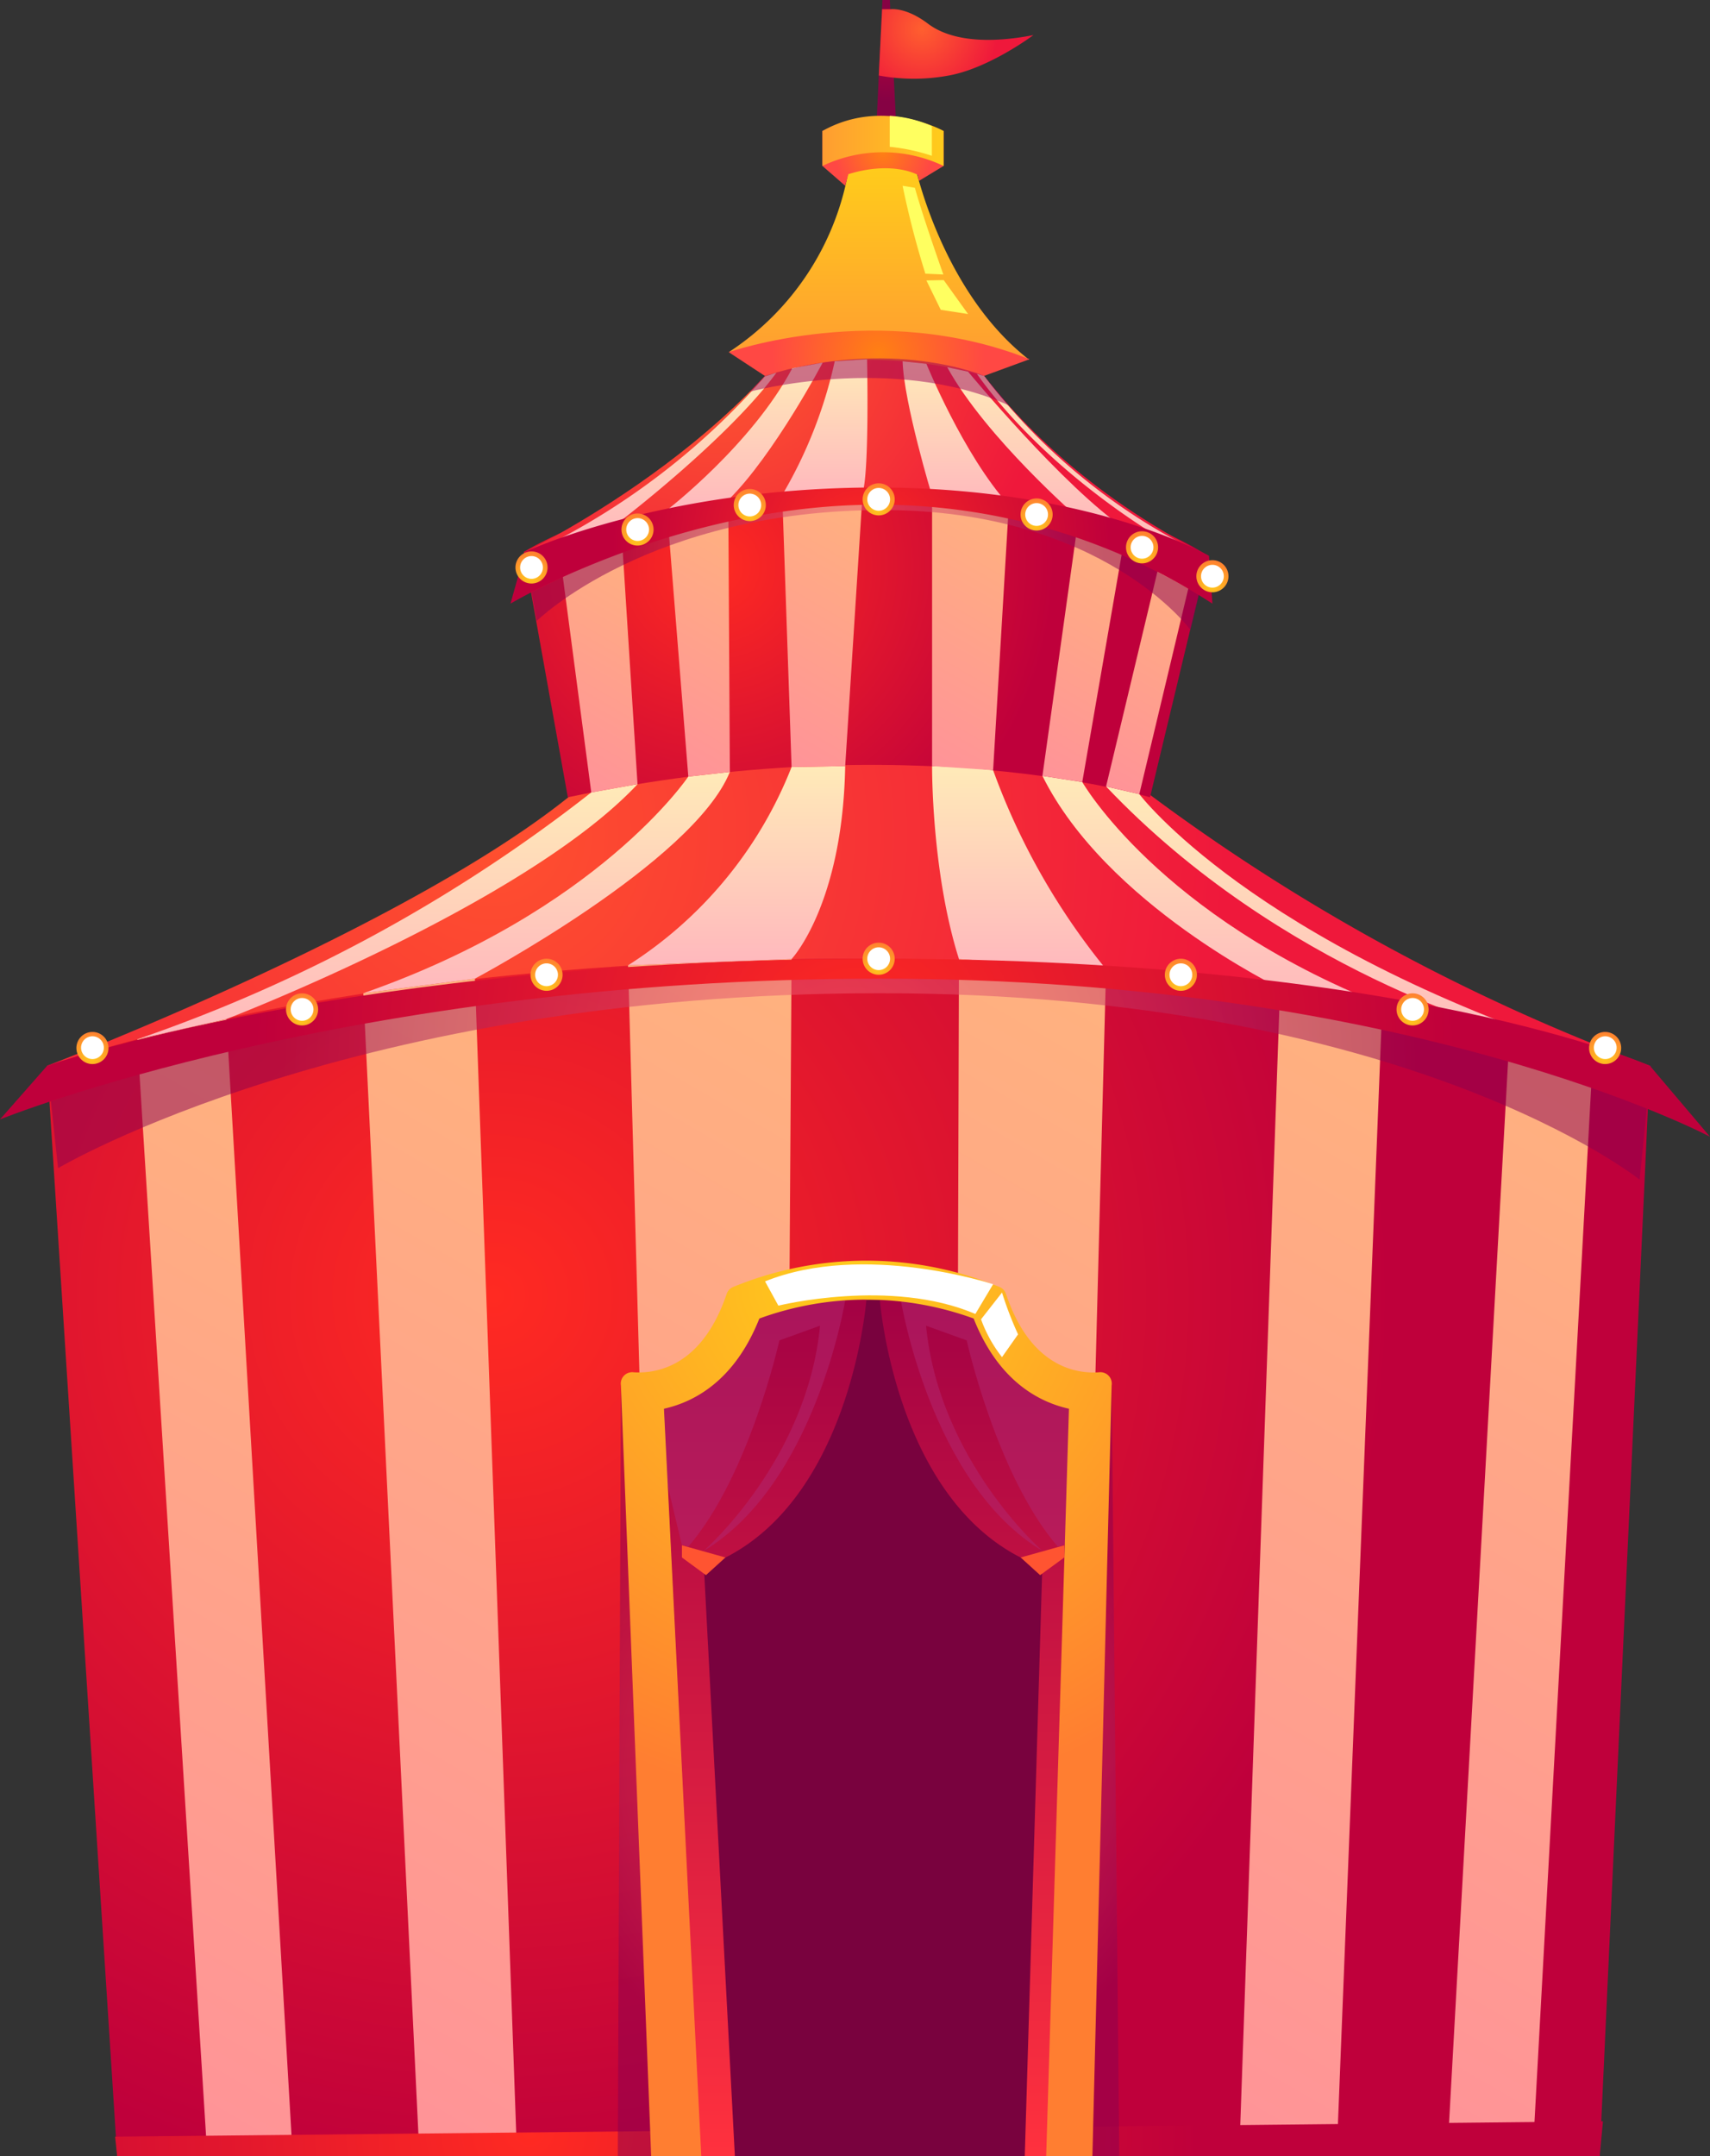 <svg xmlns="http://www.w3.org/2000/svg" xmlns:xlink="http://www.w3.org/1999/xlink" viewBox="0 0 150.18 189.31"><rect x="0" y="0" width="150.18" height="189.31" fill="#333333" stroke="none"/><defs><style>.cls-1{isolation:isolate;}.cls-2{fill:url(#Áåçûìÿííûé_ãðàäèåíò_81);}.cls-10,.cls-11,.cls-12,.cls-13,.cls-14,.cls-15,.cls-16,.cls-17,.cls-18,.cls-19,.cls-20,.cls-21,.cls-3,.cls-32,.cls-33,.cls-34,.cls-35,.cls-36,.cls-37,.cls-4,.cls-41,.cls-42,.cls-44,.cls-46,.cls-5,.cls-50,.cls-51,.cls-52,.cls-53,.cls-54,.cls-55,.cls-56,.cls-57,.cls-6,.cls-9{fill-rule:evenodd;}.cls-3{fill:url(#Áåçûìÿííûé_ãðàäèåíò_16);}.cls-4{fill:url(#Áåçûìÿííûé_ãðàäèåíò_7);}.cls-5{fill:url(#Áåçûìÿííûé_ãðàäèåíò_7-2);}.cls-6{fill:url(#Áåçûìÿííûé_ãðàäèåíò_20);}.cls-7{fill:url(#Áåçûìÿííûé_ãðàäèåíò_55);}.cls-8{fill:url(#Áåçûìÿííûé_ãðàäèåíò_33);}.cls-9{fill:url(#Áåçûìÿííûé_ãðàäèåíò_60);}.cls-10{fill:url(#Áåçûìÿííûé_ãðàäèåíò_60-2);}.cls-11{fill:url(#Áåçûìÿííûé_ãðàäèåíò_60-3);}.cls-12{fill:url(#Áåçûìÿííûé_ãðàäèåíò_60-4);}.cls-13{fill:url(#Áåçûìÿííûé_ãðàäèåíò_60-5);}.cls-14{fill:url(#Áåçûìÿííûé_ãðàäèåíò_60-6);}.cls-15{fill:url(#Áåçûìÿííûé_ãðàäèåíò_43);}.cls-16{fill:url(#Áåçûìÿííûé_ãðàäèåíò_43-2);}.cls-17{fill:url(#Áåçûìÿííûé_ãðàäèåíò_43-3);}.cls-18{fill:url(#Áåçûìÿííûé_ãðàäèåíò_43-4);}.cls-19{fill:url(#Áåçûìÿííûé_ãðàäèåíò_43-5);}.cls-20{fill:url(#Áåçûìÿííûé_ãðàäèåíò_43-6);}.cls-21{fill:url(#Áåçûìÿííûé_ãðàäèåíò_7-3);}.cls-22,.cls-38,.cls-43,.cls-57,.cls-58{opacity:0.5;mix-blend-mode:multiply;}.cls-22{fill:url(#Áåçûìÿííûé_ãðàäèåíò_91);}.cls-23{fill:url(#Áåçûìÿííûé_ãðàäèåíò_7-4);}.cls-24{fill:url(#Áåçûìÿííûé_ãðàäèåíò_40);}.cls-25,.cls-46{fill:#fff;}.cls-26{fill:url(#Áåçûìÿííûé_ãðàäèåíò_40-2);}.cls-27{fill:url(#Áåçûìÿííûé_ãðàäèåíò_40-3);}.cls-28{fill:url(#Áåçûìÿííûé_ãðàäèåíò_40-4);}.cls-29{fill:url(#Áåçûìÿííûé_ãðàäèåíò_40-5);}.cls-30{fill:url(#Áåçûìÿííûé_ãðàäèåíò_40-6);}.cls-31{fill:url(#Áåçûìÿííûé_ãðàäèåíò_40-7);}.cls-32{fill:url(#Áåçûìÿííûé_ãðàäèåíò_60-7);}.cls-33{fill:url(#Áåçûìÿííûé_ãðàäèåíò_60-8);}.cls-34{fill:url(#Áåçûìÿííûé_ãðàäèåíò_60-9);}.cls-35{fill:url(#Áåçûìÿííûé_ãðàäèåíò_60-10);}.cls-36{fill:url(#Áåçûìÿííûé_ãðàäèåíò_60-11);}.cls-37{fill:url(#Áåçûìÿííûé_ãðàäèåíò_60-12);}.cls-38{fill:url(#Áåçûìÿííûé_ãðàäèåíò_91-2);}.cls-39{fill:url(#Áåçûìÿííûé_ãðàäèåíò_40-8);}.cls-40{fill:#79023e;}.cls-41{fill:url(#Áåçûìÿííûé_ãðàäèåíò_82);}.cls-42{fill:#ff5431;}.cls-43{fill:#b32972;}.cls-44{fill:url(#Áåçûìÿííûé_ãðàäèåíò_82-2);}.cls-45{fill:url(#Áåçûìÿííûé_ãðàäèåíò_40-9);}.cls-46{mix-blend-mode:soft-light;}.cls-47{fill:url(#Áåçûìÿííûé_ãðàäèåíò_33-2);}.cls-48{fill:url(#Áåçûìÿííûé_ãðàäèåíò_55-2);}.cls-49{fill:#ffff60;}.cls-50{fill:url(#Áåçûìÿííûé_ãðàäèåíò_20-2);}.cls-51{fill:url(#Áåçûìÿííûé_ãðàäèåíò_43-7);}.cls-52{fill:url(#Áåçûìÿííûé_ãðàäèåíò_43-8);}.cls-53{fill:url(#Áåçûìÿííûé_ãðàäèåíò_43-9);}.cls-54{fill:url(#Áåçûìÿííûé_ãðàäèåíò_43-10);}.cls-55{fill:url(#Áåçûìÿííûé_ãðàäèåíò_43-11);}.cls-56{fill:url(#Áåçûìÿííûé_ãðàäèåíò_43-12);}.cls-57{fill:#9d0056;}.cls-58{fill:url(#Áåçûìÿííûé_ãðàäèåíò_91-3);}.cls-59{fill:url(#Áåçûìÿííûé_ãðàäèåíò_7-5);}.cls-60{fill:url(#Áåçûìÿííûé_ãðàäèåíò_40-10);}.cls-61{fill:url(#Áåçûìÿííûé_ãðàäèåíò_40-11);}.cls-62{fill:url(#Áåçûìÿííûé_ãðàäèåíò_40-12);}.cls-63{fill:url(#Áåçûìÿííûé_ãðàäèåíò_40-13);}.cls-64{fill:url(#Áåçûìÿííûé_ãðàäèåíò_40-14);}.cls-65{fill:url(#Áåçûìÿííûé_ãðàäèåíò_40-15);}.cls-66{fill:url(#Áåçûìÿííûé_ãðàäèåíò_40-16);}</style><radialGradient id="Áåçûìÿííûé_ãðàäèåíò_81" cx="77.84" cy="5.2" r="3.73" gradientUnits="userSpaceOnUse"><stop offset="0" stop-color="#a4023e"/><stop offset="0.99" stop-color="#860244"/></radialGradient><radialGradient id="Áåçûìÿííûé_ãðàäèåíò_16" cx="43.34" cy="73.23" r="65.22" gradientUnits="userSpaceOnUse"><stop offset="0" stop-color="#ff502f"/><stop offset="0.99" stop-color="#ef183b"/></radialGradient><radialGradient id="Áåçûìÿííûé_ãðàäèåíò_7" cx="43.34" cy="113.77" r="79.7" gradientUnits="userSpaceOnUse"><stop offset="0" stop-color="#ff2a22"/><stop offset="0.99" stop-color="#bf003b"/></radialGradient><radialGradient id="Áåçûìÿííûé_ãðàäèåíò_7-2" cx="62.78" cy="49.7" r="30.13" xlink:href="#Áåçûìÿííûé_ãðàäèåíò_7"/><radialGradient id="Áåçûìÿííûé_ãðàäèåíò_20" cx="62.84" cy="28.66" r="30.1" gradientUnits="userSpaceOnUse"><stop offset="0" stop-color="#ff5f2f"/><stop offset="0.99" stop-color="#ef183b"/></radialGradient><linearGradient id="Áåçûìÿííûé_ãðàäèåíò_55" x1="77.17" y1="31.54" x2="77.17" y2="14.57" gradientUnits="userSpaceOnUse"><stop offset="0" stop-color="#ff9d31"/><stop offset="1" stop-color="#ffcc1b"/></linearGradient><radialGradient id="Áåçûìÿííûé_ãðàäèåíò_33" cx="77.17" cy="31.02" r="9.45" gradientUnits="userSpaceOnUse"><stop offset="0" stop-color="#ff8013"/><stop offset="0.99" stop-color="#ff4844"/></radialGradient><linearGradient id="Áåçûìÿííûé_ãðàäèåíò_60" x1="-2.51" y1="177.34" x2="41.13" y2="101.74" gradientUnits="userSpaceOnUse"><stop offset="0" stop-color="#ff9398"/><stop offset="1" stop-color="#ffb27e"/></linearGradient><linearGradient id="Áåçûìÿííûé_ãðàäèåíò_60-2" x1="110.6" y1="179.78" x2="155.68" y2="101.7" xlink:href="#Áåçûìÿííûé_ãðàäèåíò_60"/><linearGradient id="Áåçûìÿííûé_ãðàäèåíò_60-3" x1="16.1" y1="177.33" x2="62.08" y2="97.68" xlink:href="#Áåçûìÿííûé_ãðàäèåíò_60"/><linearGradient id="Áåçûìÿííûé_ãðàäèåíò_60-4" x1="91.19" y1="179.12" x2="138.11" y2="97.85" xlink:href="#Áåçûìÿííûé_ãðàäèåíò_60"/><linearGradient id="Áåçûìÿííûé_ãðàäèåíò_60-5" x1="38.38" y1="177.94" x2="86.76" y2="94.15" xlink:href="#Áåçûìÿííûé_ãðàäèåíò_60"/><linearGradient id="Áåçûìÿííûé_ãðàäèåíò_60-6" x1="65.2" y1="178.51" x2="113.64" y2="94.61" xlink:href="#Áåçûìÿííûé_ãðàäèåíò_60"/><linearGradient id="Áåçûìÿííûé_ãðàäèåíò_43" x1="89.5" y1="85.09" x2="89.5" y2="67.26" gradientUnits="userSpaceOnUse"><stop offset="0" stop-color="#ffb8bd"/><stop offset="1" stop-color="#ffeab8"/></linearGradient><linearGradient id="Áåçûìÿííûé_ãðàäèåíò_43-2" x1="106.48" y1="88.21" x2="106.48" y2="68.12" xlink:href="#Áåçûìÿííûé_ãðàäèåíò_43"/><linearGradient id="Áåçûìÿííûé_ãðàäèåíò_43-3" x1="118.52" y1="92.59" x2="118.52" y2="69.05" xlink:href="#Áåçûìÿííûé_ãðàäèåíò_43"/><linearGradient id="Áåçûìÿííûé_ãðàäèåíò_43-4" x1="64.7" y1="84.75" x2="64.7" y2="67.26" xlink:href="#Áåçûìÿííûé_ãðàäèåíò_43"/><linearGradient id="Áåçûìÿííûé_ãðàäèåíò_43-5" x1="48" y1="87.2" x2="48" y2="67.77" xlink:href="#Áåçûìÿííûé_ãðàäèåíò_43"/><linearGradient id="Áåçûìÿííûé_ãðàäèåíò_43-6" x1="34.03" y1="91.24" x2="34.03" y2="68.84" xlink:href="#Áåçûìÿííûé_ãðàäèåíò_43"/><radialGradient id="Áåçûìÿííûé_ãðàäèåíò_7-3" cx="46.5" cy="187.1" r="59.38" xlink:href="#Áåçûìÿííûé_ãðàäèåíò_7"/><radialGradient id="Áåçûìÿííûé_ãðàäèåíò_91" cx="74.69" cy="94.34" r="50.08" gradientUnits="userSpaceOnUse"><stop offset="0" stop-color="#ff6d77"/><stop offset="1" stop-color="#890050"/></radialGradient><radialGradient id="Áåçûìÿííûé_ãðàäèåíò_7-4" cx="75.09" cy="91.98" r="53.38" xlink:href="#Áåçûìÿííûé_ãðàäèåíò_7"/><radialGradient id="Áåçûìÿííûé_ãðàäèåíò_40" cx="77.09" cy="84.97" r="2.23" gradientUnits="userSpaceOnUse"><stop offset="0" stop-color="#ffcc1b"/><stop offset="1" stop-color="#ff7e31"/></radialGradient><radialGradient id="Áåçûìÿííûé_ãðàäèåíò_40-2" cx="103.63" cy="86.38" r="2.23" xlink:href="#Áåçûìÿííûé_ãðàäèåíò_40"/><radialGradient id="Áåçûìÿííûé_ãðàäèåíò_40-3" cx="47.93" cy="86.38" r="2.23" xlink:href="#Áåçûìÿííûé_ãðàäèåíò_40"/><radialGradient id="Áåçûìÿííûé_ãðàäèåíò_40-4" cx="123.98" cy="89.42" r="2.23" xlink:href="#Áåçûìÿííûé_ãðàäèåíò_40"/><radialGradient id="Áåçûìÿííûé_ãðàäèåíò_40-5" cx="26.46" cy="89.42" r="2.23" xlink:href="#Áåçûìÿííûé_ãðàäèåíò_40"/><radialGradient id="Áåçûìÿííûé_ãðàäèåíò_40-6" cx="140.9" cy="92.78" r="2.23" xlink:href="#Áåçûìÿííûé_ãðàäèåíò_40"/><radialGradient id="Áåçûìÿííûé_ãðàäèåíò_40-7" cx="8.04" cy="92.78" r="2.23" xlink:href="#Áåçûìÿííûé_ãðàäèåíò_40"/><linearGradient id="Áåçûìÿííûé_ãðàäèåíò_60-7" x1="47.39" y1="66.96" x2="58.37" y2="47.94" xlink:href="#Áåçûìÿííûé_ãðàäèåíò_60"/><linearGradient id="Áåçûìÿííûé_ãðàäèåíò_60-8" x1="65.79" y1="65.19" x2="77.78" y2="44.42" xlink:href="#Áåçûìÿííûé_ãðàäèåíò_60"/><linearGradient id="Áåçûìÿííûé_ãðàäèåíò_60-9" x1="55.96" y1="65.59" x2="67.37" y2="45.83" xlink:href="#Áåçûìÿííûé_ãðàäèåíò_60"/><linearGradient id="Áåçûìÿííûé_ãðàäèåíò_60-10" x1="78.82" y1="65.5" x2="90.42" y2="45.4" xlink:href="#Áåçûìÿííûé_ãðàäèåíò_60"/><linearGradient id="Áåçûìÿííûé_ãðàäèåíò_60-11" x1="89.27" y1="66.8" x2="100.47" y2="47.4" xlink:href="#Áåçûìÿííûé_ãðàäèåíò_60"/><linearGradient id="Áåçûìÿííûé_ãðàäèåíò_60-12" x1="95.64" y1="68.19" x2="106.58" y2="49.24" xlink:href="#Áåçûìÿííûé_ãðàäèåíò_60"/><radialGradient id="Áåçûìÿííûé_ãðàäèåíò_91-2" cx="76.28" cy="155.46" r="28.55" xlink:href="#Áåçûìÿííûé_ãðàäèåíò_91"/><radialGradient id="Áåçûìÿííûé_ãðàäèåíò_40-8" cx="77.02" cy="119.36" r="53.5" xlink:href="#Áåçûìÿííûé_ãðàäèåíò_40"/><linearGradient id="Áåçûìÿííûé_ãðàäèåíò_82" x1="67.19" y1="189.31" x2="67.19" y2="114.01" gradientUnits="userSpaceOnUse"><stop offset="0" stop-color="#ff313e"/><stop offset="0.99" stop-color="#a40244"/></linearGradient><linearGradient id="Áåçûìÿííûé_ãðàäèåíò_82-2" x1="192.77" y1="189.31" x2="192.77" y2="114.01" gradientTransform="matrix(-1, 0, 0, 1, 278.93, 0)" xlink:href="#Áåçûìÿííûé_ãðàäèåíò_82"/><radialGradient id="Áåçûìÿííûé_ãðàäèåíò_40-9" cx="74.22" cy="112.02" r="46.4" xlink:href="#Áåçûìÿííûé_ãðàäèåíò_40"/><radialGradient id="Áåçûìÿííûé_ãðàäèåíò_33-2" cx="77.55" cy="13.32" r="4.32" xlink:href="#Áåçûìÿííûé_ãðàäèåíò_33"/><linearGradient id="Áåçûìÿííûé_ãðàäèåíò_55-2" x1="72.23" y1="12.37" x2="82.87" y2="12.37" xlink:href="#Áåçûìÿííûé_ãðàäèåíò_55"/><radialGradient id="Áåçûìÿííûé_ãðàäèåíò_20-2" cx="80.97" cy="2.53" r="6.76" xlink:href="#Áåçûìÿííûé_ãðàäèåíò_20"/><linearGradient id="Áåçûìÿííûé_ãðàäèåíò_43-7" x1="65.4" y1="44.78" x2="65.4" y2="31.84" xlink:href="#Áåçûìÿííûé_ãðàäèåíò_43"/><linearGradient id="Áåçûìÿííûé_ãðàäèåíò_43-8" x1="58.59" y1="47.39" x2="58.59" y2="32.69" xlink:href="#Áåçûìÿííûé_ãðàäèåíò_43"/><linearGradient id="Áåçûìÿííûé_ãðàäèåíò_43-9" x1="72.44" y1="43.45" x2="72.44" y2="31.54" xlink:href="#Áåçûìÿííûé_ãðàäèåíò_43"/><linearGradient id="Áåçûìÿííûé_ãðàäèåíò_43-10" x1="83.93" y1="44.34" x2="83.93" y2="31.72" xlink:href="#Áåçûìÿííûé_ãðàäèåíò_43"/><linearGradient id="Áåçûìÿííûé_ãðàäèåíò_43-11" x1="91.04" y1="46.49" x2="91.04" y2="32.24" xlink:href="#Áåçûìÿííûé_ãðàäèåíò_43"/><linearGradient id="Áåçûìÿííûé_ãðàäèåíò_43-12" x1="95.46" y1="48.41" x2="95.46" y2="32.82" xlink:href="#Áåçûìÿííûé_ãðàäèåíò_43"/><radialGradient id="Áåçûìÿííûé_ãðàäèåíò_91-3" cx="75.98" cy="49.38" r="21.14" xlink:href="#Áåçûìÿííûé_ãðàäèåíò_91"/><radialGradient id="Áåçûìÿííûé_ãðàäèåíò_7-5" cx="75.65" cy="47.95" r="22.09" xlink:href="#Áåçûìÿííûé_ãðàäèåíò_7"/><radialGradient id="Áåçûìÿííûé_ãðàäèåíò_40-10" cx="77.09" cy="44.63" r="2.23" xlink:href="#Áåçûìÿííûé_ãðàäèåíò_40"/><radialGradient id="Áåçûìÿííûé_ãðàäèåíò_40-11" cx="90.96" cy="45.96" r="2.23" xlink:href="#Áåçûìÿííûé_ãðàäèåíò_40"/><radialGradient id="Áåçûìÿííûé_ãðàäèåíò_40-12" cx="100.22" cy="48.85" r="2.23" xlink:href="#Áåçûìÿííûé_ãðàäèåíò_40"/><radialGradient id="Áåçûìÿííûé_ãðàäèåíò_40-13" cx="106.4" cy="51.39" r="2.23" xlink:href="#Áåçûìÿííûé_ãðàäèåíò_40"/><radialGradient id="Áåçûìÿííûé_ãðàäèåíò_40-14" cx="65.77" cy="45.14" r="2.23" xlink:href="#Áåçûìÿííûé_ãðàäèåíò_40"/><radialGradient id="Áåçûìÿííûé_ãðàäèåíò_40-15" cx="55.92" cy="47.29" r="2.23" xlink:href="#Áåçûìÿííûé_ãðàäèåíò_40"/><radialGradient id="Áåçûìÿííûé_ãðàäèåíò_40-16" cx="46.6" cy="50.62" r="2.23" xlink:href="#Áåçûìÿííûé_ãðàäèåíò_40"/></defs><g class="cls-1"><g id="Capa_2" data-name="Capa 2"><g id="circus"><polygon class="cls-2" points="77 10.41 77.5 0 78.15 0 78.68 10.41 77 10.41"/><path class="cls-3" d="M4.14,93.57s34.17-13,47.78-25.27c0,0,19.24-6.85,47.12,0A174.73,174.73,0,0,0,144.9,93.57Z"/><path class="cls-4" d="M10.29,189.31,4.14,93.57c36.4-12,100.72-13.06,140.76,0l-4.41,95.74Z"/><path class="cls-5" d="M49.87,70,46,48.46s10.6-6.72,28.7-6.71c21.78,0,31.38,7.07,31.38,7.07L101,70S80,63.59,49.87,70Z"/><path class="cls-6" d="M46.11,48.46s23.13-11.14,28.8-27.7h4.75s4.57,17,26.52,28.06C106.18,48.82,76.15,36.54,46.11,48.46Z"/><path class="cls-7" d="M64,30.92A24,24,0,0,0,74.59,14.57h5.78s2.34,11.05,10,17C90.38,31.54,74,28.85,64,30.92Z"/><path class="cls-8" d="M67.17,33,64,30.92s13.21-4.64,26.42.62L86.43,33S76.46,29.82,67.17,33Z"/><polygon class="cls-9" points="18.21 189.31 12.06 91.24 19.88 89.47 25.71 189.31 18.21 189.31"/><polygon class="cls-10" points="127.1 189.31 132.59 90.6 139.9 92.59 134.6 189.31 127.1 189.31"/><polygon class="cls-11" points="36.84 189.31 31.91 87.2 41.71 85.92 45.41 189.31 36.84 189.31"/><polygon class="cls-12" points="108.83 189.31 112.42 86.76 121.4 88.21 117.39 189.31 108.83 189.31"/><polygon class="cls-13" points="58.07 189.31 55.16 84.75 69.52 84.2 68.84 189.31 58.07 189.31"/><polygon class="cls-14" points="83.9 189.31 84.22 84.2 97.14 85.09 94.4 189.31 83.9 189.31"/><path class="cls-15" d="M97.14,85.09a59.83,59.83,0,0,1-9.92-17.47s-2-.26-5.36-.36c0,0-.07,9.27,2.36,16.94Z"/><path class="cls-16" d="M112.43,86.76S97.14,79.41,91.55,68.12l3.5.54s6.7,11.74,26.35,19.55Z"/><path class="cls-17" d="M132.59,90.6s-20-5.25-35.45-21.55l2.92.67s9.86,13.09,39.84,22.87Z"/><path class="cls-18" d="M69.52,84.2S74,79.47,74.23,67.26l-4.71.08A36.38,36.38,0,0,1,55.16,84.75Z"/><path class="cls-19" d="M41.71,85.92S60.89,75.72,64.1,67.77l-3.65.41S52.54,80,31.91,87.2Z"/><path class="cls-20" d="M19.88,89.47S46.11,79.41,56,68.84l-4.07.73A136.24,136.24,0,0,1,12.06,91.24Z"/><polygon class="cls-21" points="140.49 189.31 140.78 186.24 10.11 187.59 10.29 189.31 140.49 189.31"/><path class="cls-22" d="M4.47,96.68l.63,5.88S30.91,87.2,77.27,87.2,144,103.57,144,103.57l1-10S72,72.58,4.47,96.68Z"/><path class="cls-23" d="M4.14,93.57,0,98.28S30.47,85.92,77.27,85.92,150.18,99.8,150.18,99.8l-5.28-6.23s-21.06-9.4-67.63-9.4S4.14,93.57,4.14,93.57Z"/><path class="cls-24" d="M78.58,84.17a1.41,1.41,0,1,1-1.41-1.41A1.41,1.41,0,0,1,78.58,84.17Z"/><path class="cls-25" d="M78.17,84.17a1,1,0,1,1-1-1A1,1,0,0,1,78.17,84.17Z"/><circle class="cls-26" cx="103.71" cy="85.58" r="1.41"/><circle class="cls-25" cx="103.71" cy="85.58" r="1"/><path class="cls-27" d="M49.41,85.58A1.41,1.41,0,1,1,48,84.17,1.41,1.41,0,0,1,49.41,85.58Z"/><path class="cls-25" d="M49,85.58a1,1,0,1,1-1-1A1,1,0,0,1,49,85.58Z"/><path class="cls-28" d="M125.47,88.62a1.41,1.41,0,1,1-1.41-1.41A1.41,1.41,0,0,1,125.47,88.62Z"/><circle class="cls-25" cx="124.06" cy="88.62" r="1"/><path class="cls-29" d="M27.94,88.62a1.41,1.41,0,1,1-1.41-1.41A1.41,1.41,0,0,1,27.94,88.62Z"/><circle class="cls-25" cx="26.53" cy="88.62" r="1"/><path class="cls-30" d="M142.38,92a1.41,1.41,0,1,1-1.4-1.4A1.41,1.41,0,0,1,142.38,92Z"/><circle class="cls-25" cx="140.98" cy="91.98" r="1"/><path class="cls-31" d="M9.53,92a1.41,1.41,0,1,1-1.41-1.4A1.41,1.41,0,0,1,9.53,92Z"/><circle class="cls-25" cx="8.12" cy="91.98" r="1"/><polygon class="cls-32" points="51.93 69.58 49 47.38 54.52 45.72 55.99 68.84 51.93 69.58"/><polygon class="cls-33" points="69.52 67.34 68.7 43.45 75.76 43.26 74.23 67.26 69.52 67.34"/><polygon class="cls-34" points="64.1 67.77 63.96 43.86 58.58 44.78 60.45 68.18 64.1 67.77"/><polygon class="cls-35" points="81.86 67.26 81.86 43.55 88.6 44.34 87.22 67.62 81.86 67.26"/><polygon class="cls-36" points="91.55 68.12 94.72 45.48 98.89 46.49 95.05 68.66 91.55 68.12"/><polygon class="cls-37" points="97.14 69.05 102.3 47.47 105.14 48.41 100.06 69.72 97.14 69.05"/><polygon class="cls-38" points="98.3 189.31 97.63 121.61 54.53 121.61 54.26 189.31 98.3 189.31"/><path class="cls-39" d="M93.87,123.68l-2,65.62H61.58L58.3,123.68c2.62-.58,6.2-2.42,8.38-7.92a27.5,27.5,0,0,1,18.82,0C87.67,121.26,91.25,123.1,93.87,123.68Z"/><path class="cls-40" d="M93.87,123.68l-2,65.62H61.58L58.3,123.68c2.62-.58,6.2-2.42,8.38-7.92a27.5,27.5,0,0,1,18.82,0C87.67,121.26,91.25,123.1,93.87,123.68Z"/><path class="cls-41" d="M76.09,114.1S74.66,133,61.82,137.56l2.72,51.75h-3L58.3,123.68l8.38-7.92A16.42,16.42,0,0,1,76.09,114.1Z"/><polygon class="cls-42" points="59.89 136.74 62 138.29 63.71 136.74 59.89 135.67 59.89 136.74"/><path class="cls-43" d="M74.23,114.16s-2.59,16.12-12.43,22c0,0,9.08-7.92,10.22-19.77l-3.57,1.29s-2.63,11.88-8,18.11l-.57-.16L57,123.57l11-9.41Z"/><path class="cls-44" d="M77.27,114.1S78.69,133,91.54,137.56L90,189.31h3l2.11-65.63-8.37-7.92A16.45,16.45,0,0,0,77.27,114.1Z"/><polygon class="cls-42" points="93.47 136.74 91.35 138.29 89.64 136.74 93.47 135.67 93.47 136.74"/><path class="cls-43" d="M79.12,114.16s2.6,16.12,12.43,22c0,0-9.08-7.92-10.22-19.77l3.57,1.29s2.63,11.88,8,18.11l.58-.16,2.85-12.1-11-9.41Z"/><path class="cls-45" d="M97.63,121.62,95.94,189.3H91.88l2-65.62c-2.62-.58-6.2-2.42-8.37-7.92a27.5,27.5,0,0,0-18.82,0c-2.18,5.5-5.76,7.34-8.38,7.92l3.28,65.62H57.19l-2.66-67.69a1,1,0,0,1,1.11-1.13c2,.13,6-.49,8.17-6.85a1,1,0,0,1,.58-.64,30.76,30.76,0,0,1,23.39,0,1,1,0,0,1,.58.64c2.13,6.35,6.14,7,8.16,6.85A1,1,0,0,1,97.63,121.62Z"/><path class="cls-46" d="M67.19,112.5l1.17,2.13s9.87-2.45,17.3.73l1.56-2.61S75.89,109,67.19,112.5Z"/><path class="cls-46" d="M86.16,115.83A11.91,11.91,0,0,0,88,119.15l1.41-2A31.64,31.64,0,0,1,88,113.48Z"/><path class="cls-47" d="M74.23,16.31l-2-1.74V11.5a12.6,12.6,0,0,1,10.64,0v3.07l-2.16,1.31-.12-.53s-2.17-1.26-6.08-.06Z"/><path class="cls-48" d="M72.23,14.57a12.37,12.37,0,0,1,10.64,0V11.5s-5.32-3-10.64,0Z"/><path class="cls-49" d="M79.27,16.31a79.18,79.18,0,0,0,2,7.72l1.58.07s-1.78-5-2.5-7.61Z"/><polygon class="cls-49" points="81.36 24.62 82.62 27.2 85.02 27.57 82.88 24.59 81.36 24.62"/><path class="cls-49" d="M78.14,10.17v2.72a16.74,16.74,0,0,1,3.7.79v-2.6A10.4,10.4,0,0,0,78.14,10.17Z"/><path class="cls-50" d="M77.47.81h.72S79.53.59,81.5,2.08s5.26,1.78,9.26,1c0,0-3.88,2.91-7.43,3.55a16.85,16.85,0,0,1-6.15,0Z"/><path class="cls-51" d="M58.58,44.78s7.44-5.73,11-12.45l2.67-.49S68,39.9,64,43.86Z"/><path class="cls-52" d="M54.52,45.72s9.41-7.18,13.67-13l-1,.32A63.14,63.14,0,0,1,49,47.39Z"/><path class="cls-53" d="M68.7,43.45a39.9,39.9,0,0,0,4.61-11.73l2.84-.18s.21,9.79-.39,11.72Z"/><path class="cls-54" d="M81.86,43.55s-2.48-8.18-2.59-11.83l2.09.22s3.25,8,7.24,12.4Z"/><path class="cls-55" d="M94.72,45.48s-8.14-7.06-11.53-13.24l1.83.39s8.4,10.16,13.87,13.86Z"/><path class="cls-56" d="M102.3,47.47S92.15,41.75,85.79,32.82l.64.19a53.15,53.15,0,0,0,18.71,15.4Z"/><path class="cls-57" d="M65.85,34.39S78.41,31,88.6,35.59L86.43,33s-8.1-3.46-19.26,0Z"/><path class="cls-58" d="M46.68,52l.45,2.52S57,44.78,77.55,44.78c19.34,0,27,10.52,27,10.52l.75-3.07s-14-8.78-28.29-8.78S46.68,52,46.68,52Z"/><path class="cls-59" d="M46.11,48.46,44.83,53S59.39,44.31,77,44.31A53.72,53.72,0,0,1,106.48,53l-.3-4.2s-10.29-6-29.18-6S46.11,48.46,46.11,48.46Z"/><path class="cls-60" d="M78.58,43.84a1.41,1.41,0,1,1-1.41-1.41A1.41,1.41,0,0,1,78.58,43.84Z"/><path class="cls-25" d="M78.17,43.84a1,1,0,1,1-1-1A1,1,0,0,1,78.17,43.84Z"/><path class="cls-61" d="M92.45,45.17A1.41,1.41,0,1,1,91,43.76,1.41,1.41,0,0,1,92.45,45.17Z"/><circle class="cls-25" cx="91.04" cy="45.17" r="1"/><path class="cls-62" d="M101.71,48.05a1.41,1.41,0,1,1-1.41-1.41A1.41,1.41,0,0,1,101.71,48.05Z"/><circle class="cls-25" cx="100.3" cy="48.05" r="1"/><path class="cls-63" d="M107.89,50.59a1.41,1.41,0,1,1-1.41-1.41A1.41,1.41,0,0,1,107.89,50.59Z"/><circle class="cls-25" cx="106.48" cy="50.59" r="1"/><path class="cls-64" d="M67.26,44.34a1.41,1.41,0,1,1-1.41-1.41A1.41,1.41,0,0,1,67.26,44.34Z"/><path class="cls-25" d="M66.85,44.34a1,1,0,1,1-1-1A1,1,0,0,1,66.85,44.34Z"/><path class="cls-65" d="M57.4,46.49A1.41,1.41,0,1,1,56,45.08,1.41,1.41,0,0,1,57.4,46.49Z"/><circle class="cls-25" cx="56" cy="46.49" r="1"/><path class="cls-66" d="M48.09,49.82a1.41,1.41,0,1,1-1.41-1.41A1.41,1.41,0,0,1,48.09,49.82Z"/><circle class="cls-25" cx="46.68" cy="49.82" r="1"/></g></g></g></svg>